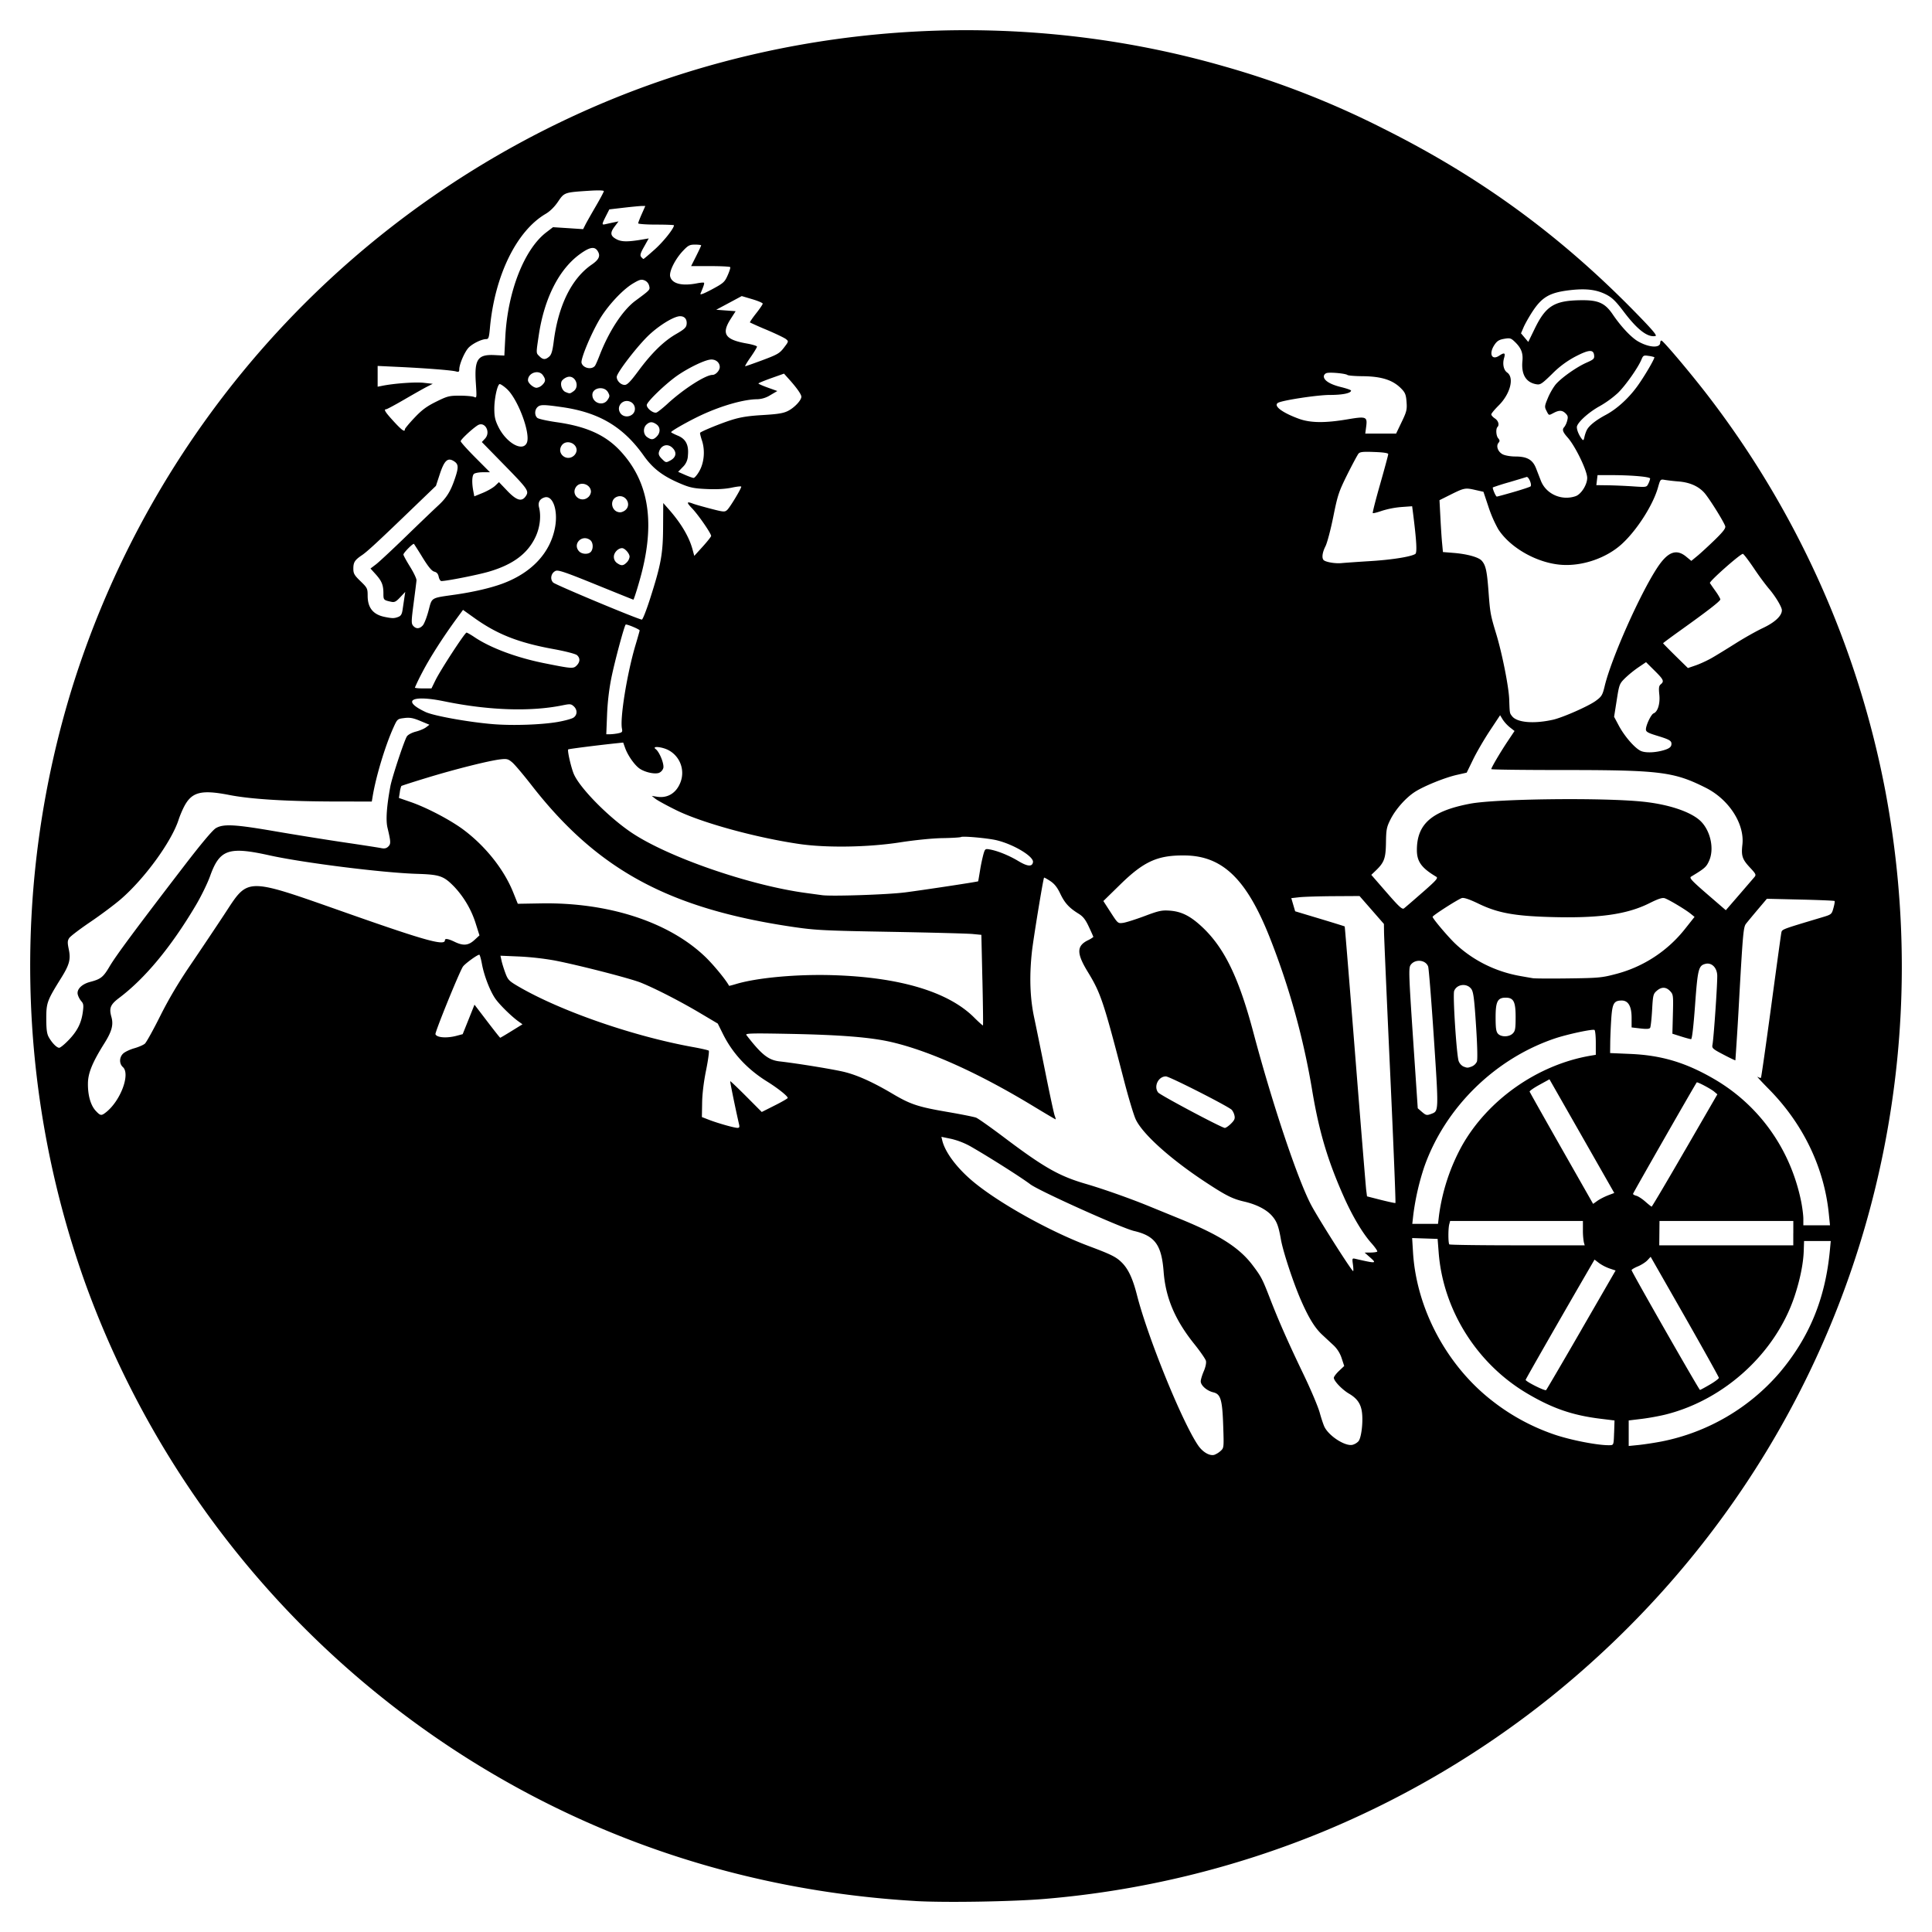 <svg xmlns="http://www.w3.org/2000/svg" width="64" height="64"><path d="M30.316 62.973c-5.33-.315-10.329-1.9-14.766-4.683A31.151 31.151 0 0 1 2.825 42.51a31.22 31.22 0 0 1-.413-19.8A31.055 31.055 0 0 1 20.264 3.29C26.66.674 33.909.284 40.558 2.2a29.2 29.2 0 0 1 5.287 2.07c3.173 1.587 5.794 3.495 8.274 6.021.61.622.785.826.72.84-.26.052-.599-.208-1.052-.808-.265-.35-.384-.466-.583-.567-.328-.167-.683-.207-1.231-.14-.646.08-.897.228-1.216.717-.11.17-.239.398-.286.508l-.086.2.12.143.121.143.214-.44c.371-.763.657-.936 1.563-.942.546-.004.766.097 1.018.466.271.4.608.761.834.893.363.212.742.236.742.047 0-.038.018-.07.04-.07.052 0 .854.944 1.446 1.703a31.002 31.002 0 0 1 5.975 13.237c.738 3.941.722 7.92-.045 11.808-1.417 7.181-5.31 13.585-11.068 18.208a31.019 31.019 0 0 1-7.539 4.448 30.994 30.994 0 0 1-9.199 2.219c-1.066.09-3.32.127-4.291.07zm10.117-14.908c.11-.1.112-.11.088-.812-.029-.887-.083-1.071-.328-1.13-.213-.05-.417-.229-.417-.365 0-.055.045-.205.1-.333.06-.138.089-.28.072-.345-.015-.062-.189-.312-.385-.557-.638-.794-.95-1.53-1.016-2.392-.068-.892-.284-1.19-.982-1.354-.413-.097-3.146-1.327-3.435-1.546-.29-.22-1.318-.873-1.917-1.219a2.507 2.507 0 0 0-.704-.286l-.324-.067.03.125c.093.38.462.88.975 1.319.837.715 2.563 1.682 3.887 2.178.737.276.899.357 1.087.545.213.213.36.529.498 1.069.36 1.414 1.503 4.222 2.03 4.99.152.22.38.352.534.308a.663.663 0 0 0 .207-.128zm4.567-.32c.094-.108.158-.616.118-.95-.034-.287-.158-.468-.428-.627-.228-.133-.505-.422-.505-.527 0-.036.078-.139.172-.228l.172-.163-.084-.255a1.03 1.03 0 0 0-.261-.422l-.384-.357c-.246-.228-.455-.57-.715-1.17-.25-.576-.584-1.593-.652-1.982-.079-.451-.137-.606-.299-.79-.182-.207-.511-.376-.918-.47-.396-.092-.61-.201-1.322-.671-1.152-.763-2.057-1.582-2.275-2.06-.067-.147-.24-.723-.384-1.28-.677-2.612-.771-2.895-1.197-3.592-.376-.614-.378-.86-.01-1.048a.872.872 0 0 0 .191-.115c0-.01-.066-.16-.148-.334-.114-.245-.193-.345-.344-.438-.313-.194-.456-.351-.604-.661-.099-.209-.192-.327-.331-.419-.106-.07-.199-.121-.206-.112-.03.037-.36 2.053-.404 2.467-.086.807-.062 1.512.072 2.148.067.313.237 1.15.38 1.859.142.71.279 1.344.304 1.41.026.067.039.122.03.122-.01 0-.37-.213-.8-.474-1.77-1.068-3.374-1.79-4.629-2.084-.683-.16-1.684-.24-3.348-.273-1.298-.025-1.51-.02-1.466.038.502.65.729.83 1.1.873.601.068 1.835.27 2.166.355.432.11.94.341 1.57.714.605.358.85.439 1.846.609.443.076.86.16.928.186.067.026.483.32.925.653 1.316.993 1.826 1.283 2.701 1.538.559.162 1.45.476 2.075.731l1.052.43c1.316.537 1.971.956 2.413 1.545.28.371.318.445.573 1.103.289.746.613 1.478 1.115 2.521.238.496.477 1.061.53 1.257.054.196.126.41.16.474.158.305.684.64.923.586a.434.434 0 0 0 .198-.117zm8.47-.283l.013-.407-.463-.057c-.93-.114-1.596-.344-2.434-.84-1.664-.984-2.782-2.765-2.928-4.665l-.035-.453-.422-.014-.422-.014.03.488c.118 1.862 1.118 3.733 2.616 4.899a6.99 6.99 0 0 0 2.03 1.11c.56.196 1.51.38 1.882.365.116-.005.119-.014.132-.412zm1.576.288a6.925 6.925 0 0 0 3.904-2.276c.988-1.172 1.513-2.447 1.666-4.043l.03-.32h-.884l-.011.33c-.014.417-.122.949-.303 1.496-.62 1.867-2.3 3.417-4.245 3.914-.205.053-.57.12-.811.15l-.439.053v.846l.32-.032c.177-.018.524-.07.773-.118zm-2.66-3.701l1.133-1.962-.198-.066a1.465 1.465 0 0 1-.35-.18l-.15-.115-.118.203c-.891 1.533-2.164 3.756-2.164 3.78 0 .056.64.377.678.34.02-.021.547-.921 1.17-2zm4.254 1.818c.165-.096.3-.198.3-.225-.001-.027-.51-.94-1.13-2.03l-1.13-1.979-.108.116c-.06.064-.203.155-.316.202-.114.047-.207.103-.208.124 0 .055 2.235 3.968 2.266 3.968.014 0 .16-.079.326-.176zm-11.822-3.976c-.029-.21-.026-.215.084-.19.69.158.713.156.489-.043l-.186-.164.194-.002c.106 0 .207-.015.223-.031.017-.017-.071-.144-.195-.283-.287-.322-.623-.886-.91-1.53-.53-1.19-.814-2.137-1.041-3.478a24.864 24.864 0 0 0-1.423-5.137c-.763-1.916-1.556-2.68-2.799-2.695-.904-.012-1.357.192-2.146.964l-.558.546.241.373c.239.37.242.373.415.35.097-.014.416-.115.71-.225.47-.177.57-.198.83-.18.394.028.692.179 1.087.551.73.69 1.206 1.672 1.69 3.497.642 2.415 1.499 4.96 1.936 5.75.3.544 1.32 2.143 1.365 2.143.013 0 .01-.097-.006-.216zm7.648-.744a2.29 2.29 0 0 1-.03-.403v-.297h-4.399l-.028.107c-.039.145-.038.628.002.668.017.017 1.033.031 2.257.031h2.227l-.029-.106zm6.94-.297v-.403h-4.433l-.004.403-.004.403h4.44v-.403zm1.175-.652c-.156-1.528-.852-2.971-1.986-4.12-.25-.253-.417-.436-.37-.407.048.03.097.044.109.031.012-.012.163-1.067.336-2.345.172-1.278.324-2.379.337-2.447.026-.13-.03-.108 1.33-.516.336-.1.34-.104.398-.314.033-.116.05-.221.038-.233-.012-.012-.522-.034-1.133-.048l-1.11-.026-.3.355c-.165.195-.34.407-.391.472-.084.106-.104.32-.217 2.314a126.8 126.8 0 0 1-.135 2.21c-.006.007-.184-.078-.397-.19-.35-.182-.384-.213-.363-.32.044-.227.173-2.118.158-2.322-.019-.251-.192-.413-.39-.363-.229.057-.257.17-.344 1.37-.052.708-.1 1.125-.132 1.124-.028 0-.178-.04-.335-.09l-.284-.09.017-.648c.016-.62.012-.653-.092-.763-.135-.144-.287-.147-.445-.008-.114.099-.125.144-.152.637-.017.291-.046.555-.065.586-.024.04-.12.046-.324.022l-.29-.034v-.32c0-.38-.11-.571-.327-.571-.256 0-.31.092-.345.577-.017.243-.033.605-.036.803l-.004.36.652.028c1.042.043 1.843.281 2.785.827 1.498.868 2.537 2.326 2.89 4.054.04.201.074.462.074.581v.215h.883l-.04-.39zm-12.913.071a6.632 6.632 0 0 1 .753-2.3c.858-1.534 2.511-2.696 4.264-2.997l.178-.03v-.399c0-.219-.02-.41-.043-.424-.06-.038-.89.14-1.304.278-1.988.668-3.641 2.289-4.333 4.25a8.368 8.368 0 0 0-.366 1.599l-.033.296h.852l.032-.273zm8.146-2.158l1.076-1.86-.105-.089c-.113-.095-.557-.33-.578-.306-.05.06-2.111 3.665-2.111 3.692 0 .02.049.048.109.063s.193.101.296.192c.103.091.198.167.212.168.013.001.509-.836 1.1-1.86zm-9.764-2.604c-.11-2.382-.2-4.46-.202-4.616l-.004-.284-.404-.463-.404-.462-.864.005c-.475.003-.983.019-1.13.035l-.266.03.064.219.064.217.815.245c.448.135.82.25.826.257.006.006.162 1.921.347 4.256.185 2.334.35 4.344.364 4.465l.028.22.458.117c.252.063.47.11.483.103.014-.007-.065-1.962-.175-4.344zm7.218 4.09l.207-.078-1.073-1.883-1.074-1.883-.335.184c-.184.101-.33.203-.322.225.007.022.483.868 1.058 1.88l1.045 1.838.143-.102c.08-.056.237-.137.351-.18zm-28.783-2.34c-.122-.527-.306-1.43-.295-1.44.008-.008.246.218.529.502l.515.517.415-.209c.229-.114.428-.228.443-.252.028-.045-.315-.321-.684-.55-.654-.407-1.143-.934-1.461-1.576l-.17-.342-.595-.353c-.64-.38-1.46-.802-1.95-1.001-.338-.138-2.053-.58-2.865-.737a9.581 9.581 0 0 0-1.155-.13l-.634-.027.035.161c.019.09.076.274.127.41.084.228.122.267.43.447 1.396.815 3.812 1.653 5.796 2.01.261.047.491.1.512.117.02.017-.019.307-.087.644-.078.38-.128.79-.132 1.084l-.008.472.237.092c.285.11.82.262.937.266.063.002.078-.024.06-.104zm16.295-.036c.116-.116.137-.168.112-.273a.459.459 0 0 0-.088-.183c-.13-.125-2.065-1.108-2.182-1.108-.251 0-.412.333-.257.533.067.087 2.111 1.174 2.209 1.174.034 0 .127-.064.206-.143zm-37.269-.375c.483-.38.814-1.266.56-1.497-.127-.114-.122-.327.01-.45.059-.055.224-.133.368-.174.144-.041.302-.11.35-.152.049-.043.277-.454.507-.914.28-.56.61-1.116.996-1.683.317-.466.817-1.213 1.111-1.658.846-1.283.634-1.282 4.22-.022 2.482.872 3.106 1.043 3.106.85 0-.067.11-.049.321.053.287.139.456.123.655-.059l.168-.154-.12-.38a3.168 3.168 0 0 0-.715-1.231c-.353-.361-.477-.404-1.243-.428-1.135-.035-3.766-.366-4.882-.613-1.352-.3-1.648-.196-1.964.689-.086.239-.301.68-.48.979-.812 1.368-1.67 2.404-2.528 3.052-.295.223-.343.338-.261.63.074.264.016.482-.237.884-.393.627-.537.979-.54 1.321-.005.395.09.728.259.909.154.165.185.17.339.048zm43.917.047c.231-.089.231-.09.071-2.504-.083-1.246-.168-2.313-.19-2.372-.085-.23-.446-.257-.585-.044-.063.096-.054.352.085 2.424l.156 2.316.13.113c.147.126.166.13.333.067zm1.331-1.567a.32.32 0 0 0 .165-.158c.026-.068.015-.532-.029-1.198-.057-.883-.086-1.11-.154-1.206-.145-.205-.482-.168-.57.063-.05.131.08 2.141.15 2.325a.339.339 0 0 0 .151.175c.133.053.145.053.287 0zM2.268 34.46c.29-.301.423-.561.474-.925.032-.232.025-.287-.048-.368a.612.612 0 0 1-.118-.222c-.042-.17.129-.344.41-.418.355-.093.435-.157.647-.517.209-.354.845-1.212 2.464-3.322.571-.744.949-1.194 1.055-1.255.248-.145.627-.125 1.945.102.639.11 1.663.275 2.276.366.613.09 1.18.178 1.26.195.106.021.17.006.23-.054.088-.088.085-.155-.027-.624-.06-.25-.027-.714.096-1.374.057-.3.46-1.517.547-1.65.036-.056.164-.124.295-.158.127-.032.28-.097.341-.144l.11-.084-.3-.125c-.24-.1-.346-.12-.531-.097-.23.029-.232.03-.362.318-.27.596-.578 1.617-.686 2.27l-.03.178-1.1-.001c-1.676-.001-2.888-.073-3.62-.216-.944-.184-1.253-.1-1.508.406-.06.118-.135.3-.168.403-.231.726-1.12 1.951-1.915 2.64-.212.183-.668.524-1.014.758-.345.234-.66.473-.698.532-.059.09-.061.15-.015.372.07.33.022.51-.245.94-.473.759-.499.83-.5 1.35 0 .355.02.51.08.617.107.193.266.356.348.356.037 0 .175-.112.307-.25zm12.849-.146l.21-.056.196-.488.195-.489.418.548c.23.301.424.548.434.548.009 0 .179-.1.377-.223l.361-.223-.134-.096c-.238-.17-.64-.567-.772-.762-.175-.258-.366-.755-.436-1.134-.032-.172-.071-.313-.089-.313-.068 0-.484.304-.544.398-.13.204-.93 2.176-.908 2.236.044.113.37.138.692.054zm34.996-.08c.081-.081.094-.158.094-.545 0-.51-.067-.64-.331-.64-.266 0-.332.13-.332.648 0 .36.016.477.078.546.106.117.37.113.49-.008zm-17.57-1.772l-.034-1.494-.29-.028c-.16-.016-1.379-.048-2.71-.072-2.194-.038-2.492-.053-3.223-.16-4.125-.606-6.5-1.893-8.686-4.707-.266-.341-.55-.678-.633-.747-.134-.113-.177-.124-.395-.099-.375.044-1.48.321-2.415.606-.464.141-.853.266-.863.277a.85.85 0 0 0-.05.207l-.03.188.396.137c.54.188 1.315.596 1.745.917.728.545 1.34 1.314 1.644 2.07l.154.382.773-.013c2.222-.037 4.214.608 5.422 1.756.276.262.705.783.803.974.003.005.108-.021.235-.06.694-.208 2.01-.329 3.204-.292 2.216.067 3.825.55 4.677 1.4.153.152.285.271.295.264.009-.007 0-.685-.018-1.506zm20.96-.19a4.294 4.294 0 0 0 2.325-1.513l.306-.386-.13-.105c-.178-.144-.726-.47-.859-.513-.078-.025-.212.018-.496.16-.754.379-1.689.51-3.31.462-1.183-.035-1.73-.137-2.358-.44-.295-.143-.48-.206-.551-.189-.115.03-.973.578-.973.623 0 .059.523.676.764.902.587.55 1.338.92 2.152 1.061.157.028.338.06.403.07.066.012.6.015 1.186.007.976-.012 1.107-.024 1.541-.139zm-6.383-2.707c.464-.407.528-.48.457-.522-.487-.29-.64-.5-.641-.882 0-.866.49-1.295 1.76-1.537.87-.165 4.398-.207 5.732-.067.882.092 1.625.349 1.93.666.312.327.43.905.26 1.288-.093.21-.143.254-.6.53-.065.04.024.136.537.58l.615.531.44-.508.508-.59c.063-.075.048-.105-.149-.316-.255-.273-.292-.387-.25-.758.077-.687-.442-1.494-1.21-1.882-1.062-.534-1.511-.59-4.772-.59-1.285 0-2.336-.013-2.336-.03 0-.05.292-.547.536-.913l.234-.35-.153-.12a1.192 1.192 0 0 1-.239-.26l-.086-.142-.342.516c-.188.284-.437.712-.553.951l-.212.435-.326.074c-.397.09-1.078.365-1.383.559-.305.194-.647.58-.817.92-.126.252-.142.331-.148.763-.008.526-.057.66-.344.934l-.142.136.506.582c.416.478.518.572.577.528.04-.03.314-.266.61-.526zm-17.16 0c.641-.083 2.435-.355 2.443-.371.003-.006.031-.17.063-.366a5.65 5.65 0 0 1 .113-.537c.052-.175.06-.18.22-.15.262.049.63.2.931.38.309.187.466.198.489.037.026-.186-.635-.585-1.198-.722-.283-.07-1.122-.146-1.185-.109-.024.015-.302.032-.616.037-.337.006-.914.064-1.402.14-1.053.164-2.436.187-3.343.054-1.436-.21-3.231-.703-4.078-1.122-.313-.154-.622-.324-.687-.376l-.119-.095.175.028c.35.056.64-.123.776-.48a.855.855 0 0 0-.383-1.055c-.211-.12-.587-.156-.438-.043.127.096.286.494.252.628a.257.257 0 0 1-.14.158c-.143.055-.476-.02-.652-.145-.165-.118-.384-.43-.472-.676l-.065-.182-.285.03c-.602.064-1.519.181-1.536.197-.036.032.098.615.188.821.203.463 1.128 1.405 1.89 1.923 1.197.815 3.933 1.764 5.811 2.014l.522.071c.305.043 2.165-.018 2.726-.09zm25.203-4.729c.13-.043.194-.094.203-.162.02-.132-.043-.171-.476-.303-.305-.093-.367-.13-.367-.21.002-.143.173-.499.255-.53.138-.053.22-.323.189-.62-.023-.225-.014-.292.048-.343.12-.1.095-.155-.206-.453l-.282-.28-.251.17a3.713 3.713 0 0 0-.444.36c-.186.185-.194.206-.277.736l-.086.544.157.294c.188.353.53.746.729.837.163.074.516.057.808-.04zm-34.688-.544c.134-.027.15-.045.128-.154-.07-.349.17-1.828.446-2.759.077-.257.14-.48.14-.495 0-.038-.436-.22-.463-.193-.048.048-.35 1.17-.467 1.732-.08.389-.132.822-.149 1.248l-.026.652h.12c.065 0 .187-.014.271-.03zm-1.996-.377c.225-.039.457-.103.516-.141.133-.087.138-.262.01-.378-.087-.079-.124-.082-.367-.032-1.06.217-2.453.17-3.922-.132-1.084-.223-1.428-.025-.617.355.27.127 1.426.335 2.229.401.65.054 1.612.021 2.151-.073zm32.961-.072c.324-.072 1.182-.45 1.424-.628.195-.144.221-.187.295-.494.217-.906 1.161-3.032 1.736-3.909.349-.533.633-.643.962-.372l.17.14.208-.171c.114-.095.373-.334.575-.53.278-.272.36-.381.34-.449-.052-.16-.548-.952-.701-1.116-.197-.213-.482-.336-.846-.365a6.367 6.367 0 0 1-.45-.051c-.15-.027-.152-.024-.23.25-.164.581-.697 1.415-1.198 1.873-.51.466-1.305.74-2.004.689-.802-.059-1.691-.56-2.089-1.178a4.216 4.216 0 0 1-.325-.744l-.166-.497-.281-.063c-.324-.074-.36-.066-.827.167l-.348.174.03.569c.016.313.041.7.057.859l.027.29.368.03c.44.037.812.14.915.255.134.148.176.336.227 1.023.053.714.065.778.256 1.408.194.638.414 1.744.429 2.158.017.477.014.457.093.561.162.214.713.263 1.353.121zm-37.014-1.31c.163-.334.973-1.577 1.028-1.577.022 0 .136.065.254.144.535.362 1.4.685 2.325.87.913.183.959.186 1.068.077.118-.118.122-.247.013-.344-.048-.042-.377-.128-.77-.2-1.165-.212-1.868-.488-2.628-1.03l-.378-.27-.215.293c-.45.614-.9 1.32-1.135 1.778a6.723 6.723 0 0 0-.244.503c0 .016.123.028.274.028h.275l.133-.273zm42.27-.732c.148-.084.503-.302.79-.483.287-.182.697-.413.912-.514.399-.188.629-.404.629-.59 0-.11-.232-.49-.444-.73a9.143 9.143 0 0 1-.478-.652c-.18-.267-.347-.485-.37-.485-.088 0-1.123.916-1.092.967.018.03.102.151.189.272.086.12.156.242.156.27 0 .056-.41.374-1.316 1.022-.32.228-.58.422-.58.43 0 .008.185.196.41.418l.412.404.257-.088c.14-.048.377-.157.525-.241zm-42.691-1.083c.048-.053.133-.271.19-.486.12-.452.06-.416.876-.533.608-.087 1.172-.218 1.565-.362.978-.36 1.6-1.027 1.753-1.88.1-.56-.078-1.06-.349-.98-.16.048-.226.166-.184.328.075.292.03.672-.117.983-.262.556-.751.918-1.555 1.152-.37.107-1.387.308-1.562.308-.033 0-.073-.063-.089-.14-.02-.1-.063-.15-.146-.171-.084-.022-.195-.155-.386-.464a15.62 15.62 0 0 0-.287-.455c-.029-.03-.35.293-.35.353 0 .028.1.21.221.405.121.195.217.396.212.449-.004.052-.047.393-.095.758-.078.593-.08.673-.015.747.094.11.212.105.318-.012zm7.531-.889c.363-1.134.426-1.482.43-2.383l.005-.782.168.19c.416.468.69.928.803 1.35l.057.21.278-.306c.153-.169.279-.328.28-.354.003-.08-.423-.697-.63-.913-.196-.203-.187-.24.037-.154.068.025.329.1.58.165.428.111.465.114.545.04.088-.078.466-.704.466-.77 0-.02-.144-.005-.32.033-.212.044-.489.06-.818.045-.42-.018-.554-.045-.854-.17-.597-.25-.931-.502-1.237-.933-.682-.962-1.483-1.437-2.72-1.612-.609-.087-.714-.086-.805.005-.095.095-.095.275 0 .354.04.034.338.1.66.145.97.14 1.595.422 2.082.943.913.976 1.151 2.261.734 3.96-.088.362-.275.973-.296.973-.006 0-.564-.225-1.241-.5-1.019-.414-1.249-.492-1.336-.453-.15.069-.192.274-.079.386.079.077 2.807 1.217 2.937 1.227.028.002.151-.311.274-.696zm-8.345.608c.09-.034.123-.09.145-.237l.058-.392.03-.2-.168.178c-.14.15-.189.173-.302.148-.248-.055-.253-.06-.253-.278 0-.277-.055-.41-.26-.637l-.168-.186.178-.135c.098-.074.542-.487.986-.918.444-.432.93-.896 1.078-1.033.284-.262.414-.474.56-.91.12-.357.114-.46-.03-.554-.21-.138-.323-.039-.474.417l-.13.395-.74.712c-1.169 1.127-1.534 1.465-1.712 1.585-.237.16-.284.234-.284.444 0 .162.031.218.237.417.225.218.237.242.237.48 0 .402.182.627.569.704.244.05.313.05.443 0zm7.57-1.805a.328.328 0 0 0 .095-.19c0-.106-.157-.284-.25-.284-.13 0-.271.148-.271.284a.25.25 0 0 0 .105.21c.14.098.207.094.321-.02zm24.634-.045c.715-.044 1.341-.144 1.488-.236.064-.04.043-.424-.074-1.35l-.03-.231-.36.026a3.01 3.01 0 0 0-.641.125c-.154.054-.29.088-.303.076-.013-.013.097-.445.245-.962.147-.516.267-.962.267-.992 0-.035-.159-.06-.462-.07-.37-.015-.474-.004-.523.054-.033.04-.2.35-.37.69-.284.572-.32.68-.465 1.4-.087.43-.203.87-.26.98-.112.222-.13.416-.043.47.102.063.388.106.582.086.105-.01.531-.04.949-.066zm-25.819-.311c.087-.105.072-.315-.027-.387-.268-.197-.59.127-.369.371.095.105.315.114.396.016zm1.146-1.383c.213-.192-.01-.54-.282-.438-.268.101-.185.514.104.516.05 0 .13-.034.178-.078zm-3.301-.463c.109-.167.064-.23-.75-1.061l-.71-.726.105-.112c.206-.22-.011-.597-.251-.437-.196.13-.554.467-.554.522 0 .03.218.273.485.541l.485.487h-.238c-.131 0-.264.026-.296.057-.062.062-.07.296-.018.567l.033.174.282-.115c.156-.064.34-.17.409-.236l.126-.12.274.287c.313.327.485.375.618.172zm2.068.037a.277.277 0 0 0 .087-.175c0-.253-.36-.367-.498-.156-.175.266.173.546.411.33zm32.707-.031c.182-.064.382-.38.382-.604 0-.24-.393-1.052-.647-1.338-.166-.186-.192-.268-.11-.35a.613.613 0 0 0 .092-.201c.036-.127.027-.17-.049-.246-.11-.11-.211-.116-.394-.02-.172.09-.157.094-.242-.07-.067-.13-.064-.158.054-.438.07-.165.192-.37.273-.458.208-.226.681-.556.997-.696.243-.107.268-.132.255-.249-.023-.197-.174-.186-.618.044a3.133 3.133 0 0 0-.772.575c-.346.337-.393.368-.529.343-.34-.061-.498-.326-.456-.767.026-.269-.042-.439-.258-.644-.123-.117-.157-.126-.347-.093-.165.028-.233.07-.318.195-.197.293-.098.53.152.365.176-.116.214-.098.163.078-.057.196-.014.397.102.478.245.171.103.714-.287 1.098-.13.129-.238.26-.238.29 0 .03.054.09.119.133.113.074.155.213.087.282-.062.06-.048.292.022.374.056.066.059.096.01.153-.088.107-.018.298.14.38.078.04.261.072.414.072.399 0 .583.108.695.403l.16.412c.178.436.689.658 1.148.499zm-2.06-.136c.287-.083.541-.167.564-.187.057-.05-.064-.337-.132-.312-.029.01-.287.088-.574.173a7.54 7.54 0 0 0-.54.171c-.025.025.095.305.13.305.017 0 .265-.067.552-.15zm4.527-.447c.002-.06-.623-.114-1.304-.114h-.438l-.02.166-.02.166.383.005c.21.003.584.019.832.036.446.03.45.029.507-.089a.636.636 0 0 0 .06-.17zm-31.504-.233c.166-.284.204-.69.096-1.022-.045-.135-.073-.253-.063-.262.053-.054.685-.312 1.03-.421.307-.097.56-.137 1.047-.166.503-.03.684-.06.835-.137.213-.108.442-.352.442-.469 0-.08-.158-.303-.417-.59l-.158-.176-.423.15c-.233.084-.424.162-.424.176 0 .014.14.076.313.138l.313.112-.23.135a.864.864 0 0 1-.429.137c-.443.001-1.187.212-1.864.528-.415.194-.993.521-.995.563 0 .013.098.064.218.114.269.11.372.31.338.658a.545.545 0 0 1-.173.386l-.151.156.227.1c.125.055.254.101.285.102.032.001.114-.094.183-.212zm-.96-.362c.2-.106.23-.27.08-.42-.16-.16-.382-.097-.449.13-.023.077.001.138.088.225.137.137.142.138.28.065zm-3.184-.167a.277.277 0 0 0 .087-.174c0-.253-.36-.367-.498-.157-.175.267.173.547.411.331zm-1.564-.42c.137-.3-.294-1.457-.666-1.791-.11-.099-.218-.169-.24-.155-.077.048-.169.484-.17.809 0 .268.026.384.133.603.264.536.803.842.943.534zm35.118-.433c.078-.145.3-.321.622-.493.364-.194.743-.536 1.035-.934.238-.324.607-.954.575-.98a.979.979 0 0 0-.191-.042c-.16-.024-.179-.015-.234.12-.113.272-.526.859-.778 1.105a3.32 3.32 0 0 1-.6.437c-.345.189-.696.497-.756.662-.03.08.051.294.164.435.042.052.058.038.08-.071.016-.076.053-.183.083-.239zm-30.812.22c.126-.125.121-.308-.01-.4-.135-.095-.222-.093-.33.005-.121.11-.111.325.019.416.14.098.207.094.321-.02zm24.674-.477c.164-.34.182-.41.163-.663-.016-.232-.045-.309-.16-.429-.283-.299-.66-.422-1.307-.427-.244-.002-.465-.02-.491-.04-.064-.05-.562-.097-.685-.065-.054.014-.097.064-.097.112 0 .135.208.265.568.353.183.045.333.097.333.116 0 .087-.28.145-.702.145-.414 0-1.584.179-1.719.262-.16.099.14.326.698.529.38.137.862.143 1.604.017.625-.105.664-.09.62.245l-.03.228h.51l.512-.001.183-.382zm-33.02.241c0-.025.143-.197.316-.38.246-.261.403-.378.72-.535.374-.185.432-.2.787-.2.21 0 .423.02.473.043.086.042.088.024.056-.457-.053-.793.06-.96.63-.93l.314.016.032-.617c.077-1.503.627-2.906 1.357-3.465l.223-.171.5.032.498.033.08-.159c.045-.087.2-.36.344-.607.144-.247.262-.469.262-.493 0-.027-.191-.032-.483-.013-.827.054-.825.053-1.035.362-.117.173-.267.32-.41.404-.966.567-1.688 2.047-1.846 3.783-.028.315-.045.365-.122.365-.144 0-.432.137-.573.273-.133.127-.32.554-.32.73 0 .08-.02.093-.107.069-.135-.04-.991-.107-1.897-.15l-.7-.033v.688l.154-.03c.392-.079 1.085-.129 1.364-.1l.307.034-.189.096c-.104.053-.44.243-.748.422s-.58.325-.605.325c-.092 0-.037.09.244.397.275.3.375.371.375.268zm7.562-.52c.104-.116.067-.309-.074-.384-.247-.132-.502.134-.351.364.092.14.307.15.425.02zm1.14-.328c.534-.49 1.259-.955 1.49-.955.105 0 .24-.146.24-.26 0-.165-.158-.278-.341-.243-.22.04-.694.273-1.04.508-.386.262-1.037.886-1.037.994 0 .114.222.284.323.247.044-.016.208-.147.365-.29zm-1.984-.13c.073-.111.074-.137.012-.25-.124-.22-.518-.155-.518.086 0 .274.358.39.506.164zm-1.133-.282c.231-.162.051-.562-.21-.469a.385.385 0 0 0-.172.12c-.07.111 0 .325.122.374.143.058.141.058.26-.025zm-1.032-.21c.114-.115.118-.183.02-.322-.138-.199-.494-.08-.494.166 0 .093.178.25.284.25a.328.328 0 0 0 .19-.095zm3.182-.463c.442-.598.845-.991 1.255-1.226.267-.154.331-.213.344-.32.019-.166-.064-.268-.216-.268-.193 0-.66.28-1.014.607-.377.349-1.085 1.265-1.085 1.404 0 .129.136.265.265.265.083 0 .191-.111.451-.462zm-1.437-.171c.023-.03.09-.183.151-.34.311-.806.766-1.5 1.186-1.813.5-.37.492-.362.457-.502a.262.262 0 0 0-.157-.177c-.105-.04-.165-.023-.383.108-.35.211-.842.744-1.11 1.201-.29.496-.62 1.296-.589 1.424.045.177.337.241.445.099zm5.557-.19c.49-.183.561-.225.704-.412.156-.204.157-.209.066-.283-.051-.041-.336-.178-.633-.304a12.472 12.472 0 0 1-.56-.247c-.01-.009.08-.143.202-.298.122-.154.221-.3.221-.325 0-.025-.156-.091-.347-.148l-.348-.103-.423.227-.423.226.322.024.322.024-.167.26c-.312.49-.185.682.53.809.19.033.344.08.344.105 0 .025-.095.182-.211.349-.117.166-.197.302-.178.3.018 0 .28-.093.58-.204zm-7.074-.114c.073-.063.11-.182.15-.496.152-1.2.593-2.093 1.26-2.553.228-.156.29-.278.212-.422-.1-.19-.259-.172-.59.065-.7.499-1.193 1.467-1.376 2.694-.092.62-.093.587.021.7.117.117.198.12.323.012zm5.911-2.689c.059-.131.098-.255.087-.275-.011-.02-.307-.035-.658-.035h-.638l.167-.331c.091-.182.166-.342.166-.356 0-.013-.091-.025-.203-.025-.178 0-.228.026-.395.202-.262.275-.47.69-.428.856.06.238.387.321.884.225.117-.023.223-.032.235-.02.02.02-.007.102-.115.359-.023.055.093.012.38-.14.379-.204.42-.24.518-.46zm-2.411-.865c.29-.26.634-.694.634-.797 0-.013-.267-.023-.592-.023-.326 0-.593-.02-.593-.042 0-.023.053-.162.118-.308l.118-.267h-.106c-.059 0-.327.025-.596.056l-.49.057-.115.226c-.14.279-.141.294-.008.263.059-.013.179-.04.267-.058l.16-.033-.128.17c-.16.21-.144.315.069.425.167.086.374.087.874.001l.186-.032-.153.273c-.122.215-.142.286-.098.34.03.036.065.067.077.067.012 0 .181-.143.376-.318z"/></svg>